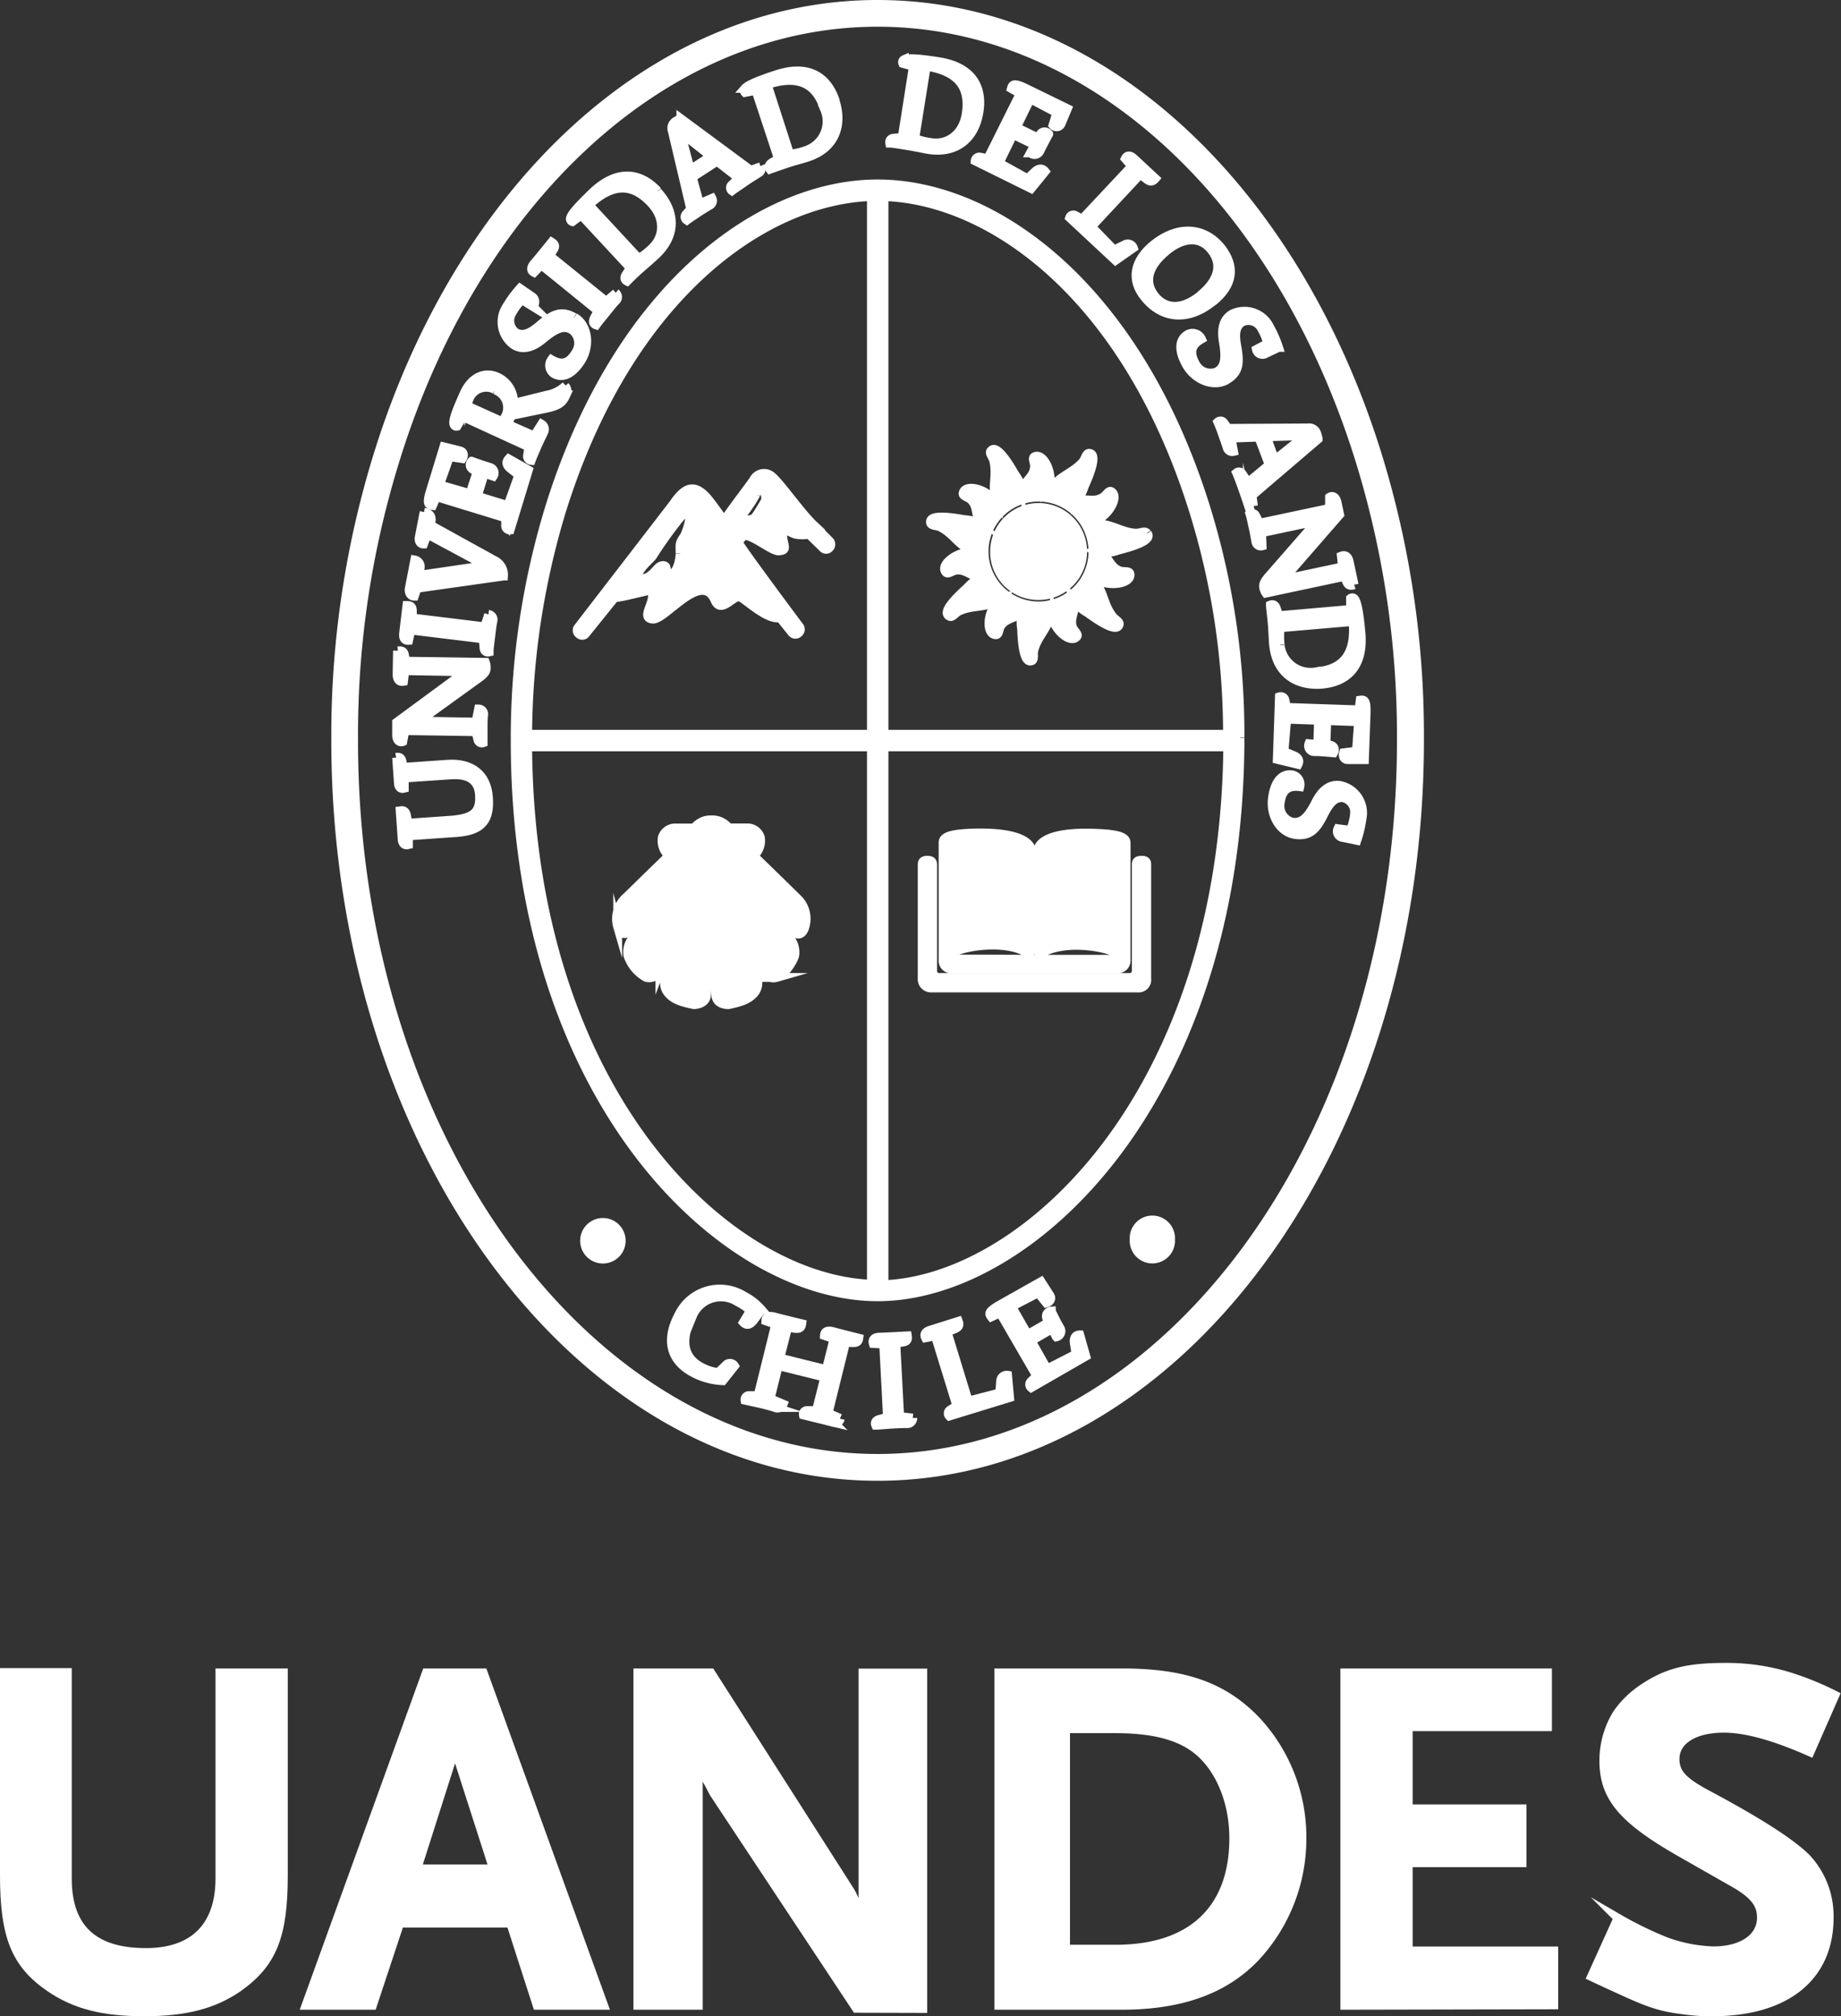 <svg xmlns="http://www.w3.org/2000/svg" viewBox="0 0 208.88 228.71"><rect x="0" y="0" width="208.88" height="228.71" fill="#333333" stroke="none"/><defs><style>.af73e28c-2906-4528-b789-4ad9feb312e9{fill:#fff;stroke:#fff;stroke-miterlimit:10;}</style></defs><title>Asset 1</title><g id="aa5b1877-e00a-493d-b2bc-66880d42f78a" data-name="Layer 2"><g id="b57c6105-ffc3-4c33-a34c-e9ba290d5b2a" data-name="Capa 1"><path class="af73e28c-2906-4528-b789-4ad9feb312e9" d="M45,85.94l.19,2.75c0,.58.23.85.68.73l0-1.16,5.27-.36c2.09-.15,3.15.64,3.26,2.23.13,1.88-.51,2.71-3.28,2.91l-4.84.34-.14-.79c-.08-.48-.24-.71-.74-.63l.22,3.13c0,.58.27.85.72.73l0-1,5.46-.38c3-.21,3.79-1.51,3.62-4s-1.83-4-4.81-3.74l-4.86.34-.1-.52c-.09-.48-.21-.7-.71-.61"/><path class="af73e28c-2906-4528-b789-4ad9feb312e9" d="M45.1,73.81l-.05,2.68c0,.58.26.89.73.8l.15-1.21,6.87.12L45,81.94l0,1.45c0,.66.4.85.7.73l.24-1.24L54,83l.22.89a.45.45,0,0,0,.6.36c0-.41,0-1,0-1.58s0-1.19.06-1.64a.58.58,0,0,0-.58-.61L54,81.91l-6.45-.11,6.83-4.93c.61-.45.79-.73.79-1.07a1.65,1.65,0,0,0-.1-.67L46,75l-.09-.6c-.06-.47-.26-.63-.76-.57"/><path class="af73e28c-2906-4528-b789-4ad9feb312e9" d="M55.44,69.7,55,71.1l-8.21-1v-.73c0-.48-.11-.69-.62-.69-.35,2.88-.37,3.11-.37,3.11-.08.57.1.88.56.85l.25-1.17,8.21,1,.09.94c0,.47.29.61.59.54,0-.44.11-1.15.19-1.83s.15-1.25.23-1.65a.59.59,0,0,0-.5-.77"/><path class="af73e28c-2906-4528-b789-4ad9feb312e9" d="M48.12,58.08l-.55,2.84c-.1.52.17.8.49.79l.42-1.13,6.64,3.57-7.53,1.1.08-.83a.76.76,0,0,0-.61-.9l-.62,3.21c-.09.47.13.9.57.9l.31-.9,9.81-1.39a1.81,1.81,0,0,0-1.05-1.78l-7.25-4c.27-.9,0-1.35-.71-1.44"/><path class="af73e28c-2906-4528-b789-4ad9feb312e9" d="M57.71,52.05c-.29.32-.3.71.22,1.11l.93.73-1.24,3.46-3.46-1.06.8-2.61,1,.34a.66.66,0,0,0-.37-1c-.65-.2-1.2-.38-2.07-.7a.59.59,0,0,0-.13.64c.14.27.31.34.77.48L53.32,56,49.87,55,51,51.81l1.46.21c.22-.35.16-.78-.28-.88l-1.82-.45-1.53,5c-.44,1.44-.23,1.6.25,1.65l.43-1,7.86,2.41,0,.84a.47.47,0,0,0,.51.52l2.07-6.79Z"/><path class="af73e28c-2906-4528-b789-4ad9feb312e9" d="M56.16,44.23A2.12,2.12,0,0,1,57.3,47.3a4.75,4.75,0,0,1-.28.55L52.92,46c.08-.23.18-.45.27-.65a2.09,2.09,0,0,1,3-1.15m8-.46A4.2,4.2,0,0,1,62,44.83l-3.73.93a3.14,3.14,0,0,0-1.86-3c-1.48-.66-3,.08-3.81,2-1.07,2.39-1.38,3.38-.92,3.58a.53.53,0,0,0,.18,0l.64-1.08L60,50.7l-.14.95a.47.47,0,0,0,.41.58c.23-.61.42-1,.67-1.6s.52-1.09.78-1.67a.67.67,0,0,0-.27-.84l-.85,1.33-3-1.32.43-1L62,46.31c1.49-.32,1.86-.7,2.23-1.52a.88.88,0,0,0-.11-1"/><path class="af73e28c-2906-4528-b789-4ad9feb312e9" d="M65.13,36c-1.44-.83-2.41-.35-3.85.86-1.08.94-1.94,1.34-2.77.86a1.68,1.68,0,0,1-.39-2.27A5.73,5.73,0,0,1,59.22,34l1.23.76a.7.7,0,0,0-.13-1.14L59,32.71a12.94,12.94,0,0,0-1.48,2,3.19,3.19,0,0,0,.84,4.45c.93.53,2,.33,3.27-.73,1.72-1.44,2.51-1.47,3.29-1a1.89,1.89,0,0,1,.46,2.47c-.75,1.3-1.58,1.61-2.81.9a1.12,1.12,0,0,0,.31,1.6C64,43,65.11,42.24,66,40.79c1-1.73.66-3.94-.82-4.8"/><path class="af73e28c-2906-4528-b789-4ad9feb312e9" d="M69.89,33.24l-1.11.95L62.35,29l.4-.61c.27-.41.27-.65-.16-.92-1.82,2.26-2,2.43-2,2.43-.36.45-.38.81,0,1l.83-.85,6.43,5.21-.43.84c-.2.42-.07.67.22.76.25-.36.71-.91,1.14-1.44s.79-1,1.07-1.28a.58.58,0,0,0,0-.91"/><path class="af73e28c-2906-4528-b789-4ad9feb312e9" d="M74,28.13a8.15,8.15,0,0,1-1.53,1.2l-5.65-6.09c2.69-2.5,4.94-2.49,7.06-.21,1.66,1.78,1.43,3.87.12,5.1m.61-6.46c-2.14-2.29-4.73-2.29-7.27.07-2,1.91-2.52,2.62-2.62,3a.33.33,0,0,0,.23.4l1-.74,5.57,6-.49.75c-.21.31-.18.6.12.75.22-.22,1-1,1.55-1.47s1.38-1.21,1.7-1.51c2.45-2.29,2.21-5,.19-7.19"/><path class="af73e28c-2906-4528-b789-4ad9feb312e9" d="M80.66,17.72l-2.34,1.52L77.2,15Zm5.65,1.19-1.13.41-7.93-5.86a2.76,2.76,0,0,0-.57.29.92.92,0,0,0-.4,1.12l2.09,8.85-.55.61a.44.44,0,0,0,.11.65c.32-.24.77-.53,1.2-.82s1-.64,1.39-.87a.58.58,0,0,0,.26-.79l-1.41.61-.82-3,2.8-1.82,2.46,1.91L83,21a.42.42,0,0,0,.05.64c.34-.26.89-.61,1.44-1s1.17-.75,1.55-1a.61.61,0,0,0,.28-.81"/><path class="af73e28c-2906-4528-b789-4ad9feb312e9" d="M91.49,17.05a7.76,7.76,0,0,1-1.89.44l-2.55-7.9c3.5-1.14,5.53-.17,6.5,2.79a3.47,3.47,0,0,1-2.06,4.67m3.29-5.6c-1-3-3.32-4.07-6.63-3-2.65.86-3.39,1.31-3.62,1.57a.34.34,0,0,0,0,.47l1.23-.24L88.32,18l-.75.46c-.32.2-.41.47-.21.74.29-.11,1.32-.46,2-.69s1.76-.51,2.18-.65c3.19-1,4.12-3.62,3.21-6.43"/><path class="af73e28c-2906-4528-b789-4ad9feb312e9" d="M105.67,16.17a7.75,7.75,0,0,1-1.88-.46l1.31-8.2c3.63.57,5,2.36,4.52,5.43-.38,2.4-2.17,3.52-4,3.23m5.46-3.49c.49-3.09-1.1-5.14-4.54-5.68-2.75-.44-3.61-.38-3.94-.25a.33.33,0,0,0-.17.44l1.2.34-1.27,8.07-.89.07c-.38,0-.58.24-.52.57.31,0,1.38.18,2.12.3s1.8.34,2.23.42c3.32.52,5.32-1.36,5.78-4.28"/><path class="af73e28c-2906-4528-b789-4ad9feb312e9" d="M118.58,19.45c-.27-.34-.66-.41-1.13,0l-.87.82-3.22-1.78,1.58-3.24,2.46,1.19-.49.9a.67.67,0,0,0,1.08-.21c.3-.61.57-1.12,1-1.93a.59.59,0,0,0-.61-.23c-.28.09-.38.25-.59.69l-2.47-1.21,1.58-3.24,3,1.58-.43,1.41a.55.55,0,0,0,.92-.15l.72-1.72-4.69-2.29c-1.36-.66-1.54-.48-1.67,0l1,.58L112.07,18l-.83-.17a.48.48,0,0,0-.6.42L117,21.39Z"/><path class="af73e28c-2906-4528-b789-4ad9feb312e9" d="M128.59,28.12a.67.67,0,0,0-1-.34l-1.2.57-2.56-2.64,5.55-5.95.71.56c.37.29.66.33,1-.07L128.67,18c-.42-.4-.79-.43-1,0l.74.85-5.63,6-.78-.41a.44.44,0,0,0-.64.25l5.2,4.85Z"/><path class="af73e28c-2906-4528-b789-4ad9feb312e9" d="M136.21,33.51c-2.12,1.71-4,1.56-5.18.08s-.95-3.3,1.39-5.2c1.85-1.49,3.77-1.62,5-.06,1.46,1.8.62,3.68-1.24,5.18m1.43.71c2.34-1.89,2.6-4,.91-6.14-2-2.43-5-2.45-7.62-.33-2.17,1.76-2.71,3.95-1,6,2,2.46,4.94,2.7,7.73.43"/><path class="af73e28c-2906-4528-b789-4ad9feb312e9" d="M139.16,43.09c1.44-.83,1.51-1.91,1.18-3.77-.27-1.4-.18-2.34.64-2.82a1.68,1.68,0,0,1,2.17.8,6,6,0,0,1,.67,1.66l-1.27.68a.7.7,0,0,0,1.06.46l1.46-.69a12.39,12.39,0,0,0-1-2.29,3.18,3.18,0,0,0-4.26-1.5c-.94.54-1.29,1.57-1,3.2.38,2.21,0,2.92-.75,3.36a1.91,1.91,0,0,1-2.38-.83c-.75-1.31-.6-2.18.64-2.89a1.12,1.12,0,0,0-1.54-.53c-1.12.64-1,2-.16,3.47,1,1.73,3.09,2.54,4.57,1.69"/><path class="af73e28c-2906-4528-b789-4ad9feb312e9" d="M144.64,52.17l-.95-2.62,4.39-.13Zm-2.42,5.23-.16-1.19,7.5-6.41a3,3,0,0,0-.16-.62.9.9,0,0,0-1-.64l-9.09.05-.48-.67a.45.45,0,0,0-.66-.05c.17.37.36.87.53,1.36s.4,1.13.53,1.55a.6.6,0,0,0,.73.43l-.28-1.51,3.14-.11L144,52.73l-2.41,2-.66-1a.42.42,0,0,0-.63-.1c.17.39.4,1,.62,1.62s.46,1.31.6,1.73a.6.6,0,0,0,.73.45"/><path class="af73e28c-2906-4528-b789-4ad9feb312e9" d="M153.64,66.33l-.56-2.63c-.12-.56-.45-.8-.89-.62l.13,1.22-6.72,1.43L152,58.37l-.3-1.41c-.14-.65-.58-.75-.85-.56l0,1.26-7.94,1.69-.43-.83a.44.44,0,0,0-.66-.21c.12.39.24,1,.36,1.53s.23,1.18.31,1.62a.57.57,0,0,0,.71.46l-.06-1.49,6.31-1.34-5.54,6.34c-.5.58-.6.89-.53,1.22a1.47,1.47,0,0,0,.25.63l8.93-1.9.21.56c.17.44.39.55.87.39"/><path class="af73e28c-2906-4528-b789-4ad9feb312e9" d="M145.25,73.15a8.2,8.2,0,0,1,0-1.94l8.27-.71c.32,3.66-1.07,5.43-4.18,5.7a3.47,3.47,0,0,1-4.09-3M150,77.61c3.12-.28,4.72-2.32,4.42-5.78-.25-2.79-.51-3.6-.73-3.89a.32.32,0,0,0-.46-.06l0,1.25-8.14.71-.28-.84c-.12-.36-.36-.5-.67-.37,0,.31.15,1.39.21,2.13s.1,1.83.14,2.27c.29,3.35,2.6,4.83,5.55,4.58"/><path class="af73e28c-2906-4528-b789-4ad9feb312e9" d="M147.27,86.71c.2-.39.1-.77-.49-1l-1.1-.46.31-3.67,3.61.13-.09,2.73-1-.08a.66.66,0,0,0,.61.9c.69,0,1.26.06,2.19.14a.63.63,0,0,0,0-.66c-.21-.22-.39-.24-.87-.26l.1-2.74,3.6.13-.24,3.34-1.46.18c-.12.39.05.79.51.78l1.86,0,.19-5.22c.05-1.51-.19-1.6-.67-1.53l-.14,1.1-8.22-.28-.18-.83a.48.48,0,0,0-.63-.37l-.24,7.1Z"/><path class="af73e28c-2906-4528-b789-4ad9feb312e9" d="M147,94.67c1.64.2,2.36-.62,3.2-2.3.64-1.28,1.27-2,2.22-1.87a1.68,1.68,0,0,1,1.25,1.94,6.08,6.08,0,0,1-.46,1.74L151.8,94a.7.7,0,0,0,.57,1l1.58.33a13.52,13.52,0,0,0,.58-2.44A3.18,3.18,0,0,0,152,89.09c-1.07-.13-2,.47-2.73,1.94-1,2-1.75,2.34-2.64,2.23a1.9,1.9,0,0,1-1.39-2.1c.19-1.49.83-2.1,2.24-1.92a1.11,1.11,0,0,0-.9-1.35c-1.29-.16-2,1-2.21,2.68-.25,2,.92,3.89,2.63,4.1"/><path class="af73e28c-2906-4528-b789-4ad9feb312e9" d="M44.86,52.11a105,105,0,0,0-4.74,31.52V84c0,45.6,27.16,81.43,59.45,81.43S159,129.55,159,84v-.32a105.66,105.66,0,0,0-4.78-31.69C145,22.54,123.78,2.53,99.57,2.53S54,22.62,44.86,52.11M38.09,83.63a107.53,107.53,0,0,1,4.83-32.14C52.24,21.54,74.1.5,99.57.5s47.25,20.94,56.62,50.83a107.59,107.59,0,0,1,4.87,32.3V84c0,46.1-27.53,83.47-61.49,83.47S38.09,130.05,38.09,84Z"/><path class="af73e28c-2906-4528-b789-4ad9feb312e9" d="M83.34,154.94a.61.61,0,0,0-1-.06l-.85.81a5.38,5.38,0,0,1-2-.65c-1.75-.94-2.48-2.81-.93-5.75a3.49,3.49,0,0,1,5.14-1.61,5.23,5.23,0,0,1,1.43,1L84.34,150c.32.34.71.34,1.13-.19l.93-1.24a6.68,6.68,0,0,0-2-1.57,5.17,5.17,0,0,0-7.41,2.2c-1.55,2.9-.83,5.19,1.67,6.51a7.72,7.72,0,0,0,3.35.91Z"/><path class="af73e28c-2906-4528-b789-4ad9feb312e9" d="M95.31,160.89l-1.35-.6,2-8.08.66.09c.49,0,.75,0,.82-.5-2.82-.71-3-.77-3-.77-.56-.13-.88,0-.9.46l1.09.37-.88,3.5-5.27-1.31.89-3.49.78.12c.47.06.75,0,.82-.52-2.84-.69-3.16-.79-3.16-.79-.58-.13-.91,0-.92.46l1.12.39-2,8.09H85a.45.45,0,0,0-.47.52l1.9.42c.68.17,1.15.3,1.49.41a.69.69,0,0,0,.94-.38l-1.48-.62.93-3.75,5.27,1.31L92.63,160h-1c-.37,0-.53.25-.48.5l1.95.48c.56.13,1.09.28,1.48.37a.57.57,0,0,0,.76-.41"/><path class="af73e28c-2906-4528-b789-4ad9feb312e9" d="M103.56,160.85l-1.48-.17-.44-8.31.73-.12c.49-.06.66-.23.58-.72-2.92.15-3.15.15-3.15.15-.57,0-.85.27-.72.72l1.18.06.43,8.3-.91.24c-.46.14-.54.4-.42.67.43,0,1.14-.08,1.84-.12s1.26-.06,1.67-.06a.62.62,0,0,0,.69-.64"/><path class="af73e28c-2906-4528-b789-4ad9feb312e9" d="M114.32,156a.69.69,0,0,0-.79.68l-.1,1.32-3.57.93-2.4-7.84.84-.34c.45-.19.61-.4.43-.87l-3.17,1c-.55.17-.76.46-.55.87l1.11-.21,2.44,7.92-.77.49a.44.44,0,0,0-.08.68l6.84-2.1Z"/><path class="af73e28c-2906-4528-b789-4ad9feb312e9" d="M122.51,151.42c-.44,0-.73.32-.61,1l.19,1.18-3.29,1.68L117,152.1l2.38-1.37.47.92a.67.67,0,0,0,.43-1c-.34-.58-.61-1.1-1-1.93a.63.63,0,0,0-.53.39c-.08.28,0,.45.25.88l-2.4,1.38-1.82-3.16,3-1.56.94,1.15c.4-.11.65-.47.4-.86l-1-1.56L113.47,148c-1.34.77-1.29,1-1,1.38l1-.46,4.15,7.15-.62.61a.47.47,0,0,0,0,.73l6.2-3.57Z"/><path class="af73e28c-2906-4528-b789-4ad9feb312e9" d="M66.33,140.6a2.08,2.08,0,0,1,4.15,0,2.08,2.08,0,1,1-4.15,0"/><path class="af73e28c-2906-4528-b789-4ad9feb312e9" d="M128.68,140.6a2.07,2.07,0,1,1,4.13,0,2.07,2.07,0,1,1-4.13,0"/><path class="af73e28c-2906-4528-b789-4ad9feb312e9" d="M140.69,83.63a87.11,87.11,0,0,0-3.92-26.18c-7.85-25.08-24-36.59-37.19-36.59S70.17,32.42,62.35,57.58A89.46,89.46,0,0,0,58.45,84c0,41,23.71,63.1,41.13,63.1s41.11-22.42,41.11-63.42m-41.82-.39h-39A88.67,88.67,0,0,1,63.7,58c7.57-24.33,22.9-35.29,35.17-35.7Zm0,62.38c-16.17-.6-38.72-21.41-39-60.95h39Zm1.43-60.95h39c-.4,39.35-22.87,60.35-39,61Zm39-1.43h-39V22.3c12.23.41,27.51,11.33,35.1,35.58a85.23,85.23,0,0,1,3.87,25.36"/><path class="af73e28c-2906-4528-b789-4ad9feb312e9" d="M117.36,110.88h10.88a.74.74,0,0,0,.68-.72v-12c0-.32,0-.58.61-.58s.58.3.58.58V111a.94.94,0,0,1-1.06,1.07H105.7a1,1,0,0,1-1.07-1.07V98.16c0-.28,0-.58.58-.58s.61.26.61.58v12a.73.73,0,0,0,.68.72Z"/><path class="af73e28c-2906-4528-b789-4ad9feb312e9" d="M117.37,108.81h8.43c1.27,0,1.19-.59.69-.83-2.39-.9-6-1.08-8.06,0-.83.45-.69-.38-.69-.72V96.53c0-.59.68-2.27,6.73-2,3.26.12,3.3.73,3.3,1.17V108.9a.94.94,0,0,1-1,1H108a.92.92,0,0,1-1-1V95.67c0-.44,0-1.06,3.29-1.17,6-.19,6.73,1.44,6.73,2v10.73c0,.34.14,1.17-.71.72-2-1.08-5.67-.9-8.05,0-.49.24-.58.83.72.83Z"/><path class="af73e28c-2906-4528-b789-4ad9feb312e9" d="M130.13,60.48c-.21-.3-.75,0-1.25,0-1.44-.08-2.3-.76-3.73-1-.41-.08-.85-.25-1.07-.31,1.82-.67,2.92-2.91,2-3.41-.33-.16-.56.46-1,.68-1.07.65-2-.1-3.06.56a5.15,5.15,0,0,0,1-1.81c.61-1.35,1.57-3.74.55-3.77-.35,0-.42.62-.74,1-1,1.09-2,1.36-3,2.29-.29.28-.61.52-.8.7.52-1.87-.69-4.09-1.66-3.6-.31.17.06.71,0,1.18-.09,1.21-1.21,1.52-1.35,2.69a5,5,0,0,0-.87-1.86c-.74-1.3-2.09-3.47-2.72-2.68-.24.28.25.72.33,1.18.32,1.42-.08,2.44.09,3.72,0,.26.06.56.11.85-1.12-1.5-3.46-2-3.69-.95-.06.36.57.43.91.76.85.85.38,1.89,1.2,2.76a5.18,5.18,0,0,0-2-.52c-1.47-.27-4-.63-3.8.36.08.36.7.28,1.14.5,1.28.66,1.8,1.63,2.88,2.32.24.16.47.32.72.47-1.87,0-3.7,1.52-3,2.32.25.29.71-.18,1.16-.23,1.22-.15,1.75.86,2.92.75a5.22,5.22,0,0,0-1.66,1.24c-1.1,1-3,2.79-2,3.24.32.17.64-.39,1.07-.59,1.32-.61,2.41-.42,3.61-.84.26-.09.55-.18.81-.29C111.89,69.62,111.92,72,113,72c.37,0,.31-.65.55-1,.67-1,1.78-.77,2.46-1.75a5.06,5.06,0,0,0-.1,2.08c.06,1.48.23,4,1.16,3.62.32-.14.11-.74.24-1.21.38-1.39,1.22-2.09,1.66-3.3a4.08,4.08,0,0,0,.3-.85c.26,1.92,2.23,3.47,2.91,2.62.22-.27-.33-.63-.48-1.06-.4-1.14.48-1.88.14-3a5.09,5.09,0,0,0,1.56,1.36c1.21.88,3.33,2.31,3.58,1.33.09-.36-.52-.56-.8-1-.86-1.15-.91-2.25-1.57-3.33a3.68,3.68,0,0,1-.41-.85c1.69,1,4.22.53,4-.57-.07-.38-.71-.17-1.15-.34-1.14-.42-1.16-1.53-2.18-2a6,6,0,0,0,2-.34c1.44-.37,3.91-1.07,3.32-1.9M124,62.56a6.17,6.17,0,1,1-6.18-6.17A6.18,6.18,0,0,1,124,62.56"/><path class="af73e28c-2906-4528-b789-4ad9feb312e9" d="M112.84,62.56a5,5,0,1,1,5,5,4.94,4.94,0,0,1-5-5"/><path class="af73e28c-2906-4528-b789-4ad9feb312e9" d="M76.67,96.26l1.43-1.41H77a.76.76,0,0,0-.74.75.8.8,0,0,0,.39.66m8.13,0a.83.83,0,0,0,.4-.66.76.76,0,0,0-.76-.75H83.37ZM80.71,93a2.26,2.26,0,0,1,1.18.26,2.39,2.39,0,0,1,.79.65H84.9A1.54,1.54,0,0,1,86.27,95a2.27,2.27,0,0,1-.76,2.09c.47.41,4.6,4.47,5.08,4.94a3.17,3.17,0,0,1,.73,3.13c-.19.72-.71,1-1.11.65s-5.76-7.09-5.76-7.09-.17-.23-.31-.13-.06.21,0,.36,5.61,7.64,5.61,7.64a2.49,2.49,0,0,1,.42,1.81c-.19.69-1.21,2.26-2.06,2.48a1.3,1.3,0,0,1-1.57-.77c-1-2.61-3.6-10.47-3.6-10.47s-.18-.54-.43-.47-.1.58-.1.58l3.47,11.13a1.79,1.79,0,0,1-.37,1.84c-.44.46-1,.88-2.85,1.24-.19,0-1.36,0-1.45-1.07-.1-1.4-.21-13-.21-13s0-.52-.31-.52-.31.52-.31.52-.12,11.61-.22,13c-.08,1-1.24,1.07-1.44,1.07-1.84-.36-2.41-.76-2.85-1.24a1.78,1.78,0,0,1-.37-1.83L79,99.73s.16-.52-.1-.58-.44.48-.44.48-2.61,7.86-3.59,10.46a1.31,1.31,0,0,1-1.56.78,4.43,4.43,0,0,1-2.07-2.49,2.46,2.46,0,0,1,.42-1.8s5.54-7.47,5.62-7.63.17-.29,0-.38-.32.13-.32.13-5.41,6.83-5.75,7.09-.94.07-1.13-.65a3.28,3.28,0,0,1,.73-3.13c.51-.47,4.61-4.51,5.09-4.93a2.25,2.25,0,0,1-.75-2.1,1.54,1.54,0,0,1,1.37-1.06h2.23a2.7,2.7,0,0,1,.79-.65A2.2,2.2,0,0,1,80.71,93"/><path class="af73e28c-2906-4528-b789-4ad9feb312e9" d="M85.78,56.06a17.13,17.13,0,0,1-1.51,2.27c-.66.69,1,.86,1.42.31s1.19-1.91,1.19-1.91,0-1.09-.33-1.36-.77.69-.77.69m4.91,15a.52.52,0,0,1-.1.75.5.5,0,0,1-.75-.07l-1.35-1.68c-1.37.33-3.72-1.94-4.48-2.32s-2.17,2-2.89.36c-1.52-3.49-5.66,2.26-7.07,2.13s.26-1.84-.06-3-1.67,0-2.81.32a14,14,0,0,1-1.46.26l-3.27,4.06a.48.48,0,0,1-.73.06.5.5,0,0,1-.12-.75L76.45,57.1a7,7,0,0,1,.63-.82c.92-1,1.81-1.26,3.08.12.4.45,1.16,1.5,2,2.68.81-1.31,2.81-3.83,3.37-4.69a1.32,1.32,0,0,1,2.1-.3c.9.74,3.3,4.18,4.73,5.51a1,1,0,0,1,.23.23l1.51,1.53a.54.54,0,0,1,0,.78.48.48,0,0,1-.74,0L91.78,60.6a3.94,3.94,0,0,1-1.5,0c-.69-.17-1.82-1.2-1.38.84.13.67.32,1-.55,1.05s-3.56-2.38-4.15-1.56a3.21,3.21,0,0,1-.48.55c.84,1.39,7,9.63,7,9.63M77.16,62.76c0-1.15-.12-1.07.51-2A7.52,7.52,0,0,0,78.34,58c.09-.5-.49-.63-.67-.06s-.67.88-.93,1.32c-.83,1-2.2,3-2.67,3.77-.31.49-1.84,1.58-1.59,2.36.13.42.9.4,1.77-.52.49-.55.61-.69,1-.72.67.08,0,.7.77.89s1.14-1.53,1.14-2.25"/><path class="af73e28c-2906-4528-b789-4ad9feb312e9" d="M27,225.47c-2.74,1.88-5.94,2.74-10.62,2.74s-7.83-.8-10.69-2.74C1.76,222.78.5,219.64.5,212.72v-23H7.64v23.36c0,5.6,2.92,8.4,8.91,8.4,5.49,0,8.4-3,8.4-8.4V189.76h7.2v23C32.15,219.64,30.89,222.72,27,225.47Z"/><path class="af73e28c-2906-4528-b789-4ad9feb312e9" d="M60.94,227.47l-3-9.32H45.35l-3.09,9.32H34.72l13.65-37.71h6.46l13.66,37.71Zm-9.31-29.09L47.29,212H56Z"/><path class="af73e28c-2906-4528-b789-4ad9feb312e9" d="M97.16,227.81,81,203.41c-.11-.17-.34-.69-.8-1.49a4.8,4.8,0,0,0-.45-.79,5.67,5.67,0,0,1-.52-1.32v27.66H72.37V189.76h8.28l15.83,24.79c.06.12.23.4.4.8s.28.63.34.75l.34,1,.35.68v-28h6.79v38.05Z"/><path class="af73e28c-2906-4528-b789-4ad9feb312e9" d="M142.52,221.92c-3.48,3.72-8.45,5.55-15.25,5.55H113.33V189.76h14c7.14,0,11.6,1.6,15.31,5.54a19.4,19.4,0,0,1,5.08,13.2A19.7,19.7,0,0,1,142.52,221.92Zm-6.91-23.59c-2-1.49-4.91-2.23-9-2.23h-5.71v25h5.71c8.57,0,13.37-4.51,13.37-12.56C140,204.27,138.3,200.33,135.61,198.33Z"/><path class="af73e28c-2906-4528-b789-4ad9feb312e9" d="M152.58,227.47V189.76h23v6.11H159.78v9.31h12.91v6.12H159.78v10h16.51v6.12Z"/><path class="af73e28c-2906-4528-b789-4ad9feb312e9" d="M205.37,198.73c-4-1.77-7.26-2.69-9.78-2.69-3.36,0-5.54,1.37-5.54,3.49,0,1.6.92,2.57,3.6,4,5.77,3.08,9.54,5.48,11.31,7.25a9.63,9.63,0,0,1,2.58,6.74c0,6.75-4.92,10.69-13.26,10.69a22,22,0,0,1-3.37-.23c-2.68-.34-3.94-.8-7.88-2.63-.52-.23-1.37-.63-2.46-1.14l3-6.63a41.59,41.59,0,0,0,5.37,2.63,17.32,17.32,0,0,0,5.43,1.08c3.31,0,5.48-1.48,5.48-3.77,0-1.6-.86-2.68-3.31-4.05l-5.83-3.32c-6.69-3.82-8.74-6.34-8.74-10.45a10.13,10.13,0,0,1,1.48-5.26,10.92,10.92,0,0,1,2.8-2.8c2.74-1.88,5.09-2.51,9.49-2.51a24.22,24.22,0,0,1,7.08,1,33.59,33.59,0,0,1,5.37,2.17Z"/></g></g></svg>
